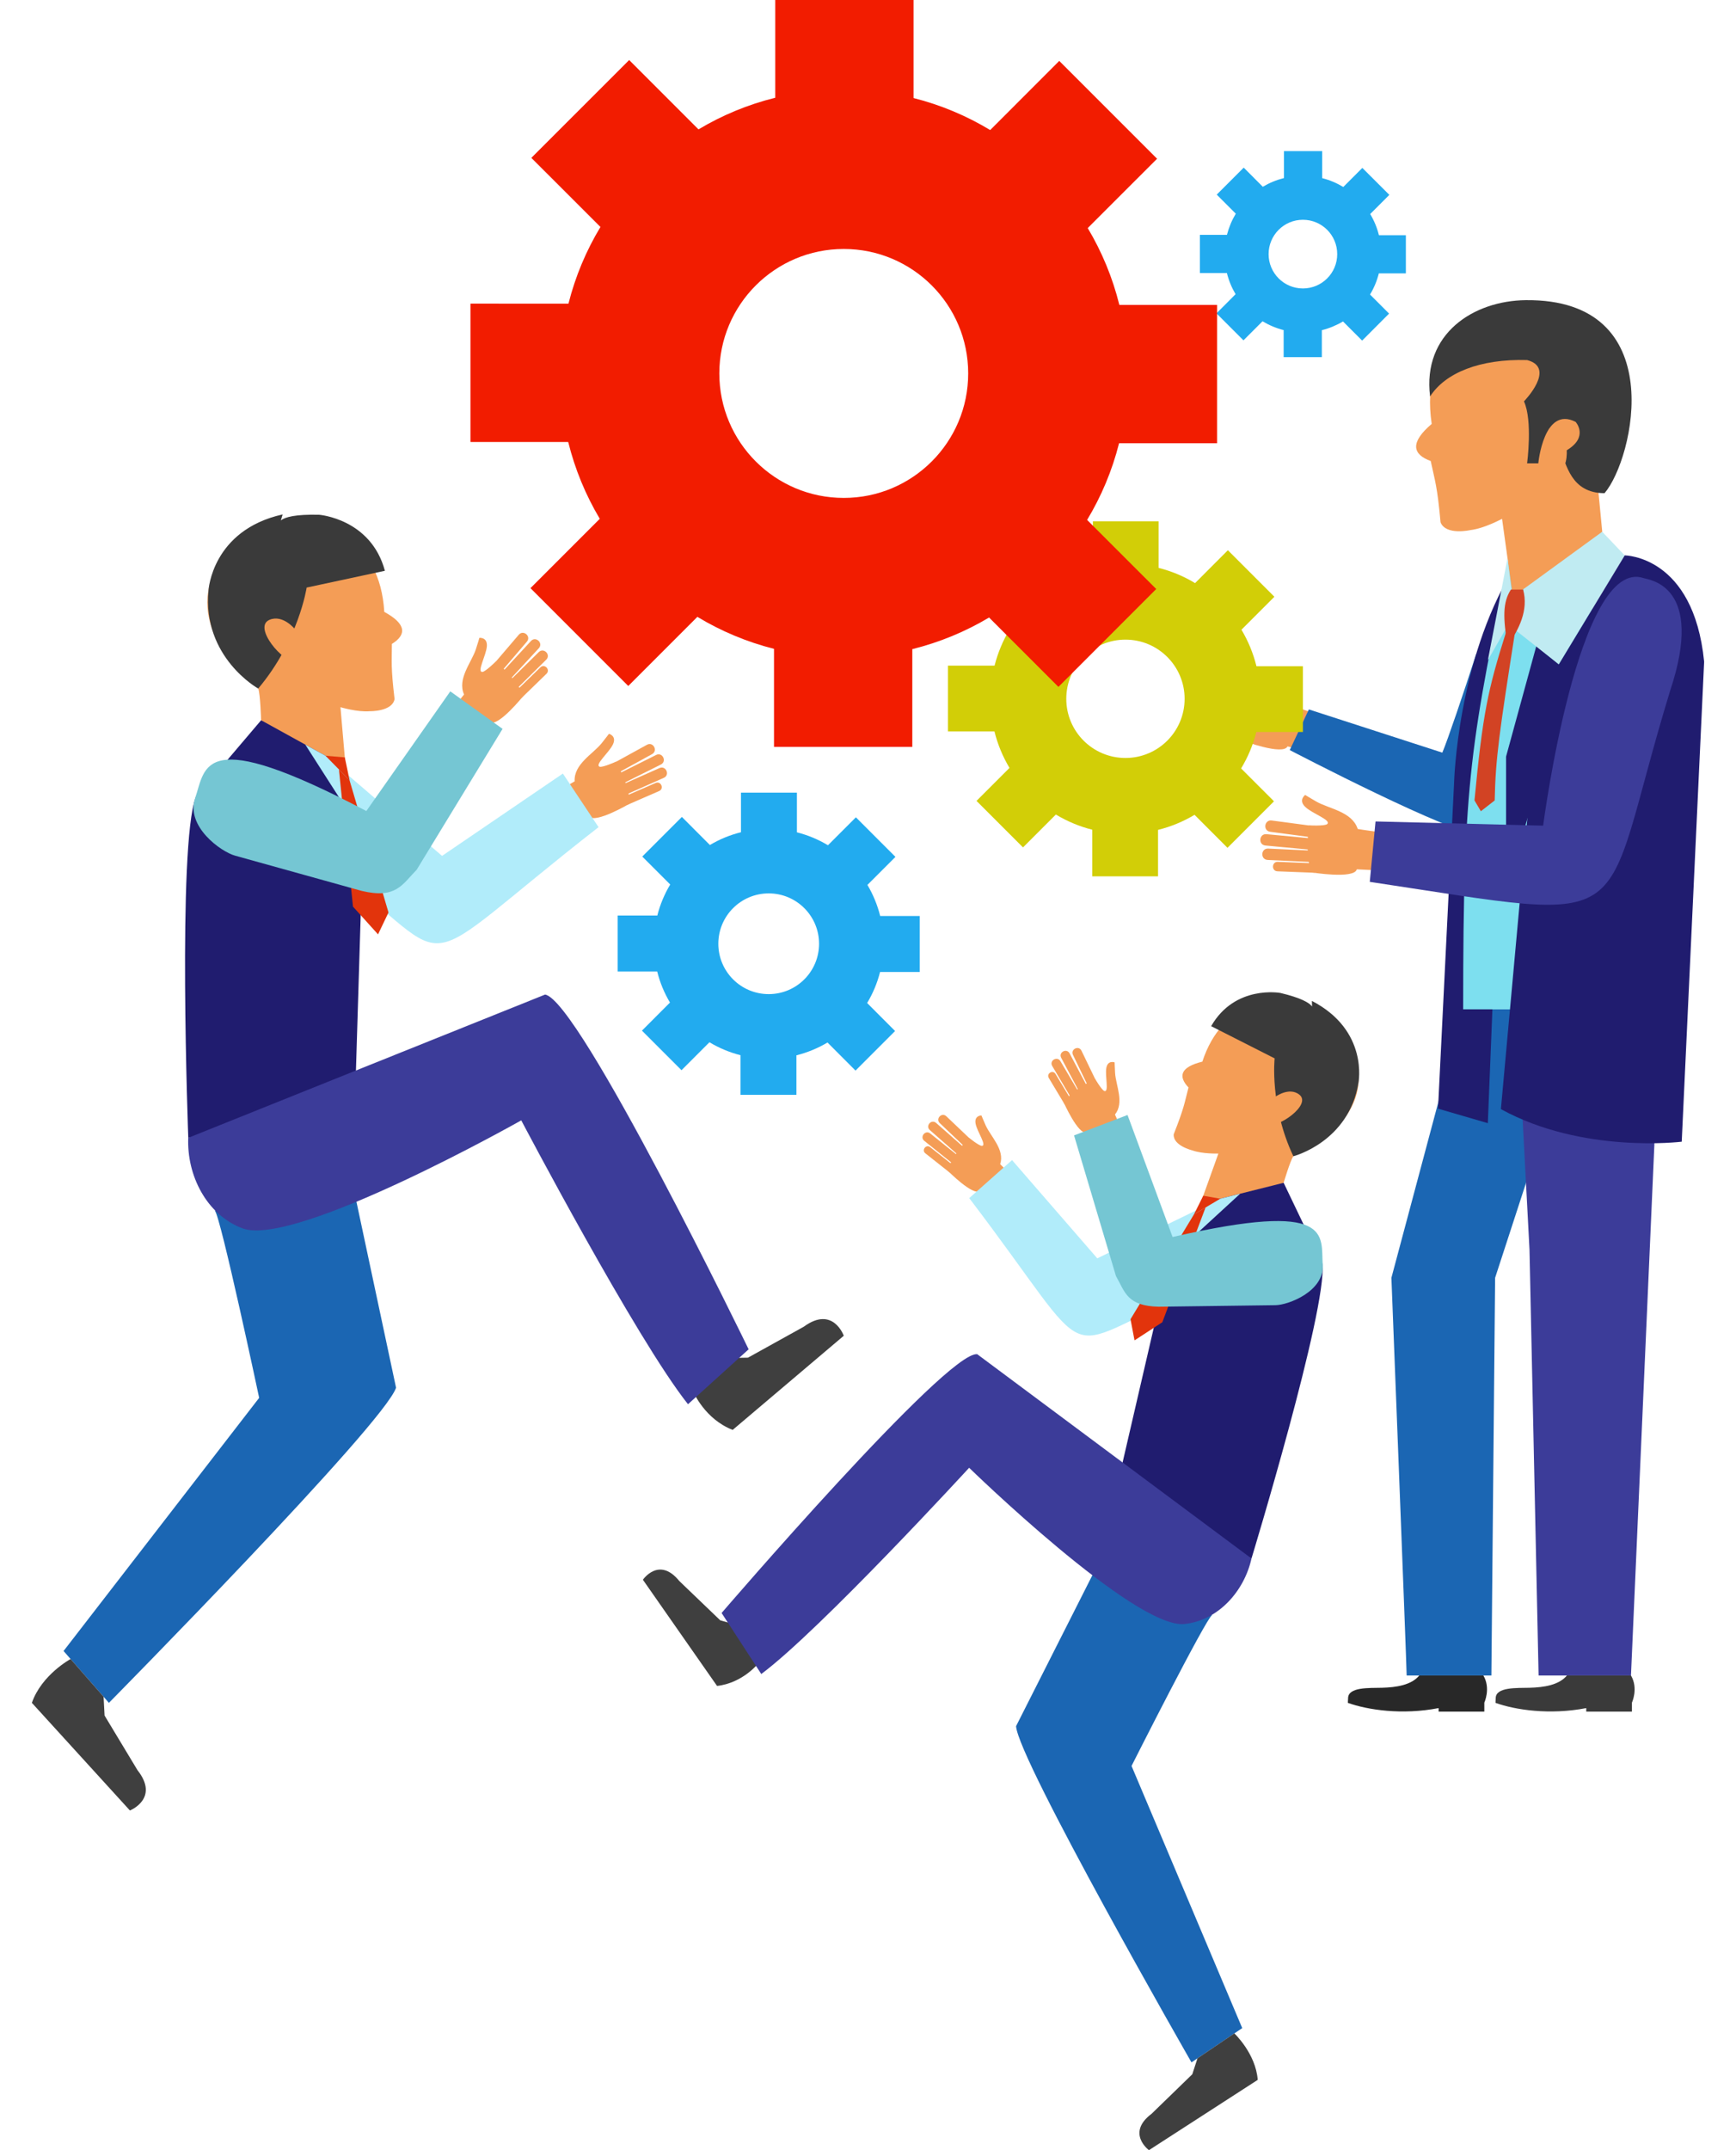 <svg width="42" height="52" viewBox="0 0 42 52" fill="none" xmlns="http://www.w3.org/2000/svg">
<path d="M35.398 24.409L33.663 30.903C33.663 30.903 34.028 40.202 34.032 40.52H36.082L36.172 30.903L38.288 24.409H35.398Z" fill="#1B66B3"/>
<path d="M40.114 25.667L39.459 40.52H37.224L37.004 30.223L36.681 24.103L40.114 25.667Z" fill="#3C3C99"/>
<path d="M29.36 16.493L30.362 16.834C30.533 16.892 30.448 17.154 30.274 17.095L29.271 16.754C29.099 16.695 29.188 16.434 29.36 16.493Z" fill="#F49D56"/>
<path d="M29.146 17.142L30.174 17.397C30.349 17.44 30.286 17.708 30.108 17.664L29.08 17.409C28.903 17.365 28.969 17.098 29.146 17.142Z" fill="#F49D56"/>
<path d="M29.312 17.503L30.166 17.708C30.312 17.742 30.262 17.965 30.113 17.93L29.259 17.725C29.111 17.69 29.165 17.468 29.312 17.503Z" fill="#F49D56"/>
<path d="M30.658 16.839C30.591 16.876 30.216 16.784 30.216 16.784C30.122 17.101 29.998 17.584 30.063 17.911C30.063 17.911 31.041 18.277 31.15 18.051C31.304 18.089 31.657 18.177 31.761 18.204L31.92 17.294C31.711 17.222 31.523 17.161 31.362 17.098C31.311 16.657 30.773 16.485 30.506 16.252C30.374 16.137 30.275 16.044 30.275 16.044C30.275 16.044 30.082 16.132 30.221 16.329C30.359 16.526 30.79 16.768 30.658 16.839Z" fill="#F49D56"/>
<path d="M29.172 16.793L30.187 17.095C30.36 17.146 30.285 17.411 30.109 17.358L29.094 17.057C28.919 17.005 28.998 16.741 29.172 16.793Z" fill="#F49D56"/>
<path d="M35.714 15.818C35.396 16.802 35.022 17.901 34.895 18.202L31.666 17.157L31.204 18.14C31.204 18.14 35.237 20.246 35.833 20.19C36.428 20.134 37.305 17.567 37.305 17.567L35.714 15.818Z" fill="#1B66B3"/>
<path d="M34.791 26.812C34.791 26.812 35.179 18.932 35.18 18.921C35.18 18.921 35.257 15.985 36.594 13.795C36.384 17.11 36.513 14.397 35.996 27.163L34.791 26.812Z" fill="#201C6F"/>
<path d="M38.77 14.923L38.289 24.409H35.399C35.399 18.769 35.575 18.014 36.594 13.06L38.77 14.923Z" fill="#7DDFEF"/>
<path d="M37.17 15.62L36.437 18.298V21.529L37.998 16.3L37.17 15.62Z" fill="#201C6F"/>
<path d="M34.638 10.252C34.049 6.316 40.02 6.669 39.283 9.979C39.1 10.799 38.667 11.85 38.667 11.85L38.764 12.86C37.899 13.784 36.594 14.379 36.594 14.379L36.34 12.547C36.34 12.547 35.914 12.779 35.578 12.819C35.578 12.819 34.984 12.957 34.852 12.633C34.772 11.746 34.719 11.646 34.614 11.149C34.175 10.99 34.105 10.705 34.638 10.252Z" fill="#F49D56"/>
<path d="M38.82 11.927C37.998 11.927 37.901 11.214 37.748 10.889L37.479 10.363L37.321 11.206H36.946C36.946 11.206 37.084 10.171 36.87 9.707C36.87 9.707 37.663 8.895 36.946 8.708C35.8 8.675 34.964 9.019 34.599 9.588C34.409 8.068 35.652 7.272 36.914 7.259C40.427 7.223 39.529 11.099 38.82 11.927Z" fill="#3A3A3A"/>
<path d="M37.217 11.206C37.217 11.206 37.347 9.807 38.12 10.203C38.12 10.203 38.448 10.565 37.905 10.889C37.905 10.889 37.947 11.457 37.584 11.429L37.217 11.206Z" fill="#F49D56"/>
<path d="M38.763 12.86L39.308 13.432L37.714 16.067L36.662 15.237C36.662 15.237 36.863 14.665 36.86 14.246L38.763 12.86Z" fill="#C0EBF2"/>
<path d="M39.308 13.432C39.308 13.432 40.974 13.432 41.229 16.002L40.687 27.611C40.687 27.611 38.288 27.911 36.312 26.823L37.217 16.888L39.308 13.432Z" fill="#201C6F"/>
<path d="M36.429 15.211L35.997 15.965L36.472 13.501L36.566 14.246L36.429 15.211Z" fill="#C0EBF2"/>
<path d="M36.849 14.258C36.987 14.754 36.746 15.231 36.471 15.616C36.365 14.937 36.352 14.572 36.554 14.258H36.849Z" fill="#D24324"/>
<path d="M36.651 15.303C36.281 17.672 36.181 18.343 36.162 19.358L35.827 19.619L35.673 19.357C35.872 17.263 35.996 16.683 36.432 15.303H36.651Z" fill="#D24324"/>
<path d="M30.767 19.843L31.817 19.983C31.996 20.007 31.963 20.28 31.78 20.256L30.731 20.116C30.55 20.092 30.587 19.82 30.767 19.843Z" fill="#F49D56"/>
<path d="M30.683 20.522L31.741 20.572C31.921 20.581 31.912 20.856 31.728 20.847L30.67 20.797C30.488 20.788 30.501 20.513 30.683 20.522Z" fill="#F49D56"/>
<path d="M30.916 20.843L31.794 20.878C31.943 20.884 31.937 21.113 31.785 21.106L30.906 21.072C30.756 21.066 30.765 20.837 30.916 20.843Z" fill="#F49D56"/>
<path d="M32.108 19.931C32.048 19.98 31.663 19.962 31.663 19.962C31.632 20.292 31.605 20.79 31.732 21.098C31.732 21.098 32.762 21.267 32.826 21.024C32.984 21.031 33.347 21.049 33.455 21.055L33.434 20.132C33.215 20.101 33.018 20.078 32.848 20.048C32.712 19.626 32.152 19.561 31.844 19.384C31.693 19.298 31.577 19.225 31.577 19.225C31.577 19.225 31.405 19.349 31.579 19.515C31.753 19.681 32.223 19.835 32.108 19.931Z" fill="#F49D56"/>
<path d="M30.641 20.174L31.695 20.273C31.875 20.29 31.853 20.564 31.67 20.547L30.615 20.448C30.434 20.431 30.46 20.158 30.641 20.174Z" fill="#F49D56"/>
<path d="M39.769 13.982C39.897 14.026 41.258 14.153 40.407 16.703C38.617 22.559 39.86 22.336 33.14 21.327L33.279 19.866L37.334 19.968C37.334 19.968 38.181 13.44 39.769 13.982Z" fill="#3C3C99"/>
<path d="M34.805 41.309V41.394H35.911V41.176C35.911 41.176 36.072 40.835 35.888 40.52H34.338C34.148 40.751 33.783 40.808 33.436 40.817C33.128 40.825 32.615 40.795 32.615 41.071L32.609 41.182C33.081 41.352 33.917 41.481 34.805 41.309Z" fill="#282828"/>
<path d="M38.377 41.309V41.394H39.482V41.176C39.482 41.176 39.643 40.835 39.459 40.52H37.91C37.719 40.751 37.355 40.808 37.008 40.817C36.699 40.825 36.186 40.795 36.186 41.071L36.181 41.182C36.653 41.352 37.489 41.481 38.377 41.309Z" fill="#3A3A3A"/>
<path d="M31.522 17.703V16.112H30.398C30.32 15.797 30.197 15.5 30.035 15.229L30.832 14.432L29.707 13.307L28.913 14.102C28.642 13.938 28.346 13.813 28.031 13.734V12.607H26.441V13.731C26.125 13.809 25.829 13.932 25.558 14.094L24.76 13.297L23.635 14.422L24.43 15.216C24.267 15.487 24.142 15.783 24.062 16.098L22.935 16.098V17.688H24.059C24.137 18.003 24.261 18.3 24.423 18.571L23.625 19.369L24.75 20.494L25.545 19.699C25.816 19.862 26.112 19.987 26.426 20.066V21.194H28.017V20.07C28.332 19.992 28.629 19.868 28.9 19.706L29.697 20.504L30.822 19.379L30.027 18.584C30.191 18.313 30.316 18.017 30.395 17.703L31.522 17.703ZM27.229 18.331C26.438 18.331 25.797 17.691 25.797 16.9C25.797 16.11 26.438 15.469 27.229 15.469C28.019 15.469 28.66 16.11 28.66 16.9C28.66 17.691 28.019 18.331 27.229 18.331Z" fill="#D2CE07"/>
<path d="M22.252 23.507V22.153H21.295C21.228 21.885 21.123 21.632 20.986 21.401L21.664 20.723L20.707 19.766L20.031 20.442C19.8 20.303 19.548 20.197 19.28 20.129V19.17H17.927V20.127C17.659 20.193 17.406 20.298 17.175 20.436L16.497 19.757L15.539 20.715L16.215 21.391C16.077 21.621 15.97 21.874 15.903 22.141L14.943 22.141V23.495H15.9C15.966 23.763 16.072 24.015 16.209 24.246L15.531 24.925L16.488 25.882L17.164 25.206C17.395 25.345 17.647 25.451 17.915 25.519V26.478H19.268V25.522C19.536 25.455 19.789 25.35 20.02 25.212L20.698 25.891L21.655 24.934L20.979 24.257C21.118 24.027 21.224 23.774 21.292 23.507H22.252V23.507ZM18.598 24.042C17.925 24.042 17.379 23.497 17.379 22.824C17.379 22.151 17.925 21.606 18.598 21.606C19.27 21.606 19.816 22.151 19.816 22.824C19.816 23.497 19.27 24.042 18.598 24.042Z" fill="#22ABEF"/>
<path d="M34.013 6.611V5.688H33.361C33.316 5.505 33.244 5.333 33.15 5.176L33.613 4.713L32.96 4.061L32.499 4.522C32.342 4.427 32.17 4.354 31.988 4.308V3.654H31.064V4.306C30.882 4.352 30.71 4.423 30.552 4.517L30.09 4.054L29.437 4.707L29.898 5.168C29.803 5.326 29.731 5.498 29.684 5.68L29.03 5.68V6.603H29.683C29.728 6.786 29.8 6.958 29.893 7.115L29.431 7.578L30.084 8.231L30.545 7.77C30.702 7.864 30.874 7.937 31.056 7.983V8.637H31.98V7.985C32.162 7.94 32.334 7.868 32.492 7.774L32.955 8.237L33.607 7.584L33.146 7.123C33.241 6.966 33.313 6.794 33.359 6.611H34.013ZM31.522 6.976C31.063 6.976 30.692 6.604 30.692 6.146C30.692 5.687 31.063 5.315 31.522 5.315C31.981 5.315 32.352 5.687 32.352 6.146C32.352 6.604 31.981 6.976 31.522 6.976Z" fill="#22ABEF"/>
<path d="M29.445 10.72V7.374H27.081C26.917 6.711 26.657 6.087 26.316 5.516L27.994 3.839L25.627 1.473L23.956 3.145C23.387 2.801 22.763 2.538 22.102 2.371V0H18.756V2.364C18.093 2.528 17.469 2.788 16.899 3.129L15.222 1.452L12.855 3.818L14.527 5.489C14.183 6.059 13.92 6.682 13.753 7.344L11.382 7.343V10.689H13.747C13.911 11.352 14.171 11.976 14.511 12.547L12.834 14.224L15.2 16.59L16.872 14.918C17.441 15.262 18.065 15.525 18.726 15.692V18.063H22.072V15.699C22.734 15.534 23.359 15.275 23.929 14.934L25.607 16.612L27.973 14.245L26.301 12.574C26.645 12.004 26.907 11.381 27.074 10.72L29.445 10.72ZM20.414 12.042C18.751 12.042 17.403 10.694 17.403 9.031C17.403 7.369 18.751 6.021 20.414 6.021C22.076 6.021 23.424 7.369 23.424 9.031C23.424 10.694 22.076 12.042 20.414 12.042Z" fill="#F21C00"/>
<path d="M15.652 18.012L14.782 18.49C14.634 18.572 14.755 18.799 14.906 18.716L15.776 18.238C15.925 18.155 15.801 17.929 15.652 18.012Z" fill="#F49D56"/>
<path d="M15.955 18.575L15.048 18.978C14.893 19.047 14.995 19.284 15.153 19.214L16.06 18.811C16.216 18.742 16.111 18.506 15.955 18.575Z" fill="#F49D56"/>
<path d="M15.861 18.936L15.106 19.264C14.977 19.32 15.06 19.517 15.191 19.46L15.946 19.131C16.076 19.075 15.991 18.879 15.861 18.936Z" fill="#F49D56"/>
<path d="M14.51 18.543C14.578 18.565 14.908 18.419 14.908 18.419C15.047 18.697 15.24 19.123 15.234 19.435C15.234 19.435 14.391 19.932 14.253 19.742C14.117 19.802 13.806 19.941 13.714 19.982L13.419 19.169C13.6 19.068 13.764 18.981 13.903 18.896C13.878 18.482 14.345 18.235 14.554 17.977C14.657 17.849 14.733 17.746 14.733 17.746C14.733 17.746 14.926 17.797 14.83 18.001C14.734 18.205 14.376 18.498 14.51 18.543Z" fill="#F49D56"/>
<path d="M15.874 18.258L14.986 18.702C14.835 18.777 14.947 19.009 15.102 18.933L15.989 18.489C16.142 18.413 16.026 18.182 15.874 18.258Z" fill="#F49D56"/>
<path d="M7.875 18.277L10.695 20.699L13.618 18.708L14.481 20.004C9.762 23.683 11.232 23.457 8.036 20.997L7.875 18.277Z" fill="#B1ECFA"/>
<path d="M4.555 27.518C4.555 27.518 4.29 20.441 4.736 19.279L6.317 17.419L8.256 18.027C8.256 18.027 8.787 20.269 8.761 21.004L8.586 26.729L4.555 27.518Z" fill="#201C6F"/>
<path d="M5.211 15.41C5.519 16.088 6.163 16.452 6.247 16.652C6.298 16.774 6.317 17.418 6.317 17.418L8.362 18.546L8.237 17.103C8.237 17.103 8.65 17.227 8.949 17.2C8.949 17.2 9.49 17.212 9.546 16.906C9.453 16.121 9.481 16.024 9.481 15.573C9.833 15.355 9.843 15.095 9.297 14.798C9.09 11.271 3.966 12.669 5.211 15.41Z" fill="#F49D56"/>
<path d="M5.197 29.278C5.335 29.404 6.27 33.806 6.27 33.806L1.538 39.928L2.635 41.182C2.635 41.182 9.294 34.435 9.582 33.561L8.56 28.765L5.197 29.278Z" fill="#1B66B3"/>
<path d="M9.312 13.804L7.419 14.21C7.419 14.21 7.227 15.49 6.247 16.652C6.247 16.652 4.888 15.897 5.045 14.273C5.045 14.273 5.131 12.822 6.838 12.441L6.75 12.735C6.75 12.735 6.56 12.422 7.72 12.449C7.72 12.449 8.973 12.544 9.312 13.804Z" fill="#3A3A3A"/>
<path d="M7.139 15.22C7.139 15.22 6.848 14.854 6.522 14.989C6.097 15.167 6.884 16.056 7.11 15.97L7.139 15.22Z" fill="#F49D56"/>
<path d="M7.386 18.008L8.656 19.991L8.362 18.546L7.386 18.008Z" fill="#B1ECFA"/>
<path d="M16.781 33.671C16.781 33.671 17.053 34.319 17.726 34.581L20.414 32.304C20.414 32.304 20.153 31.569 19.447 32.085L18.096 32.834L17.641 32.842L16.781 33.671Z" fill="#3F3F3F"/>
<path d="M1.708 40.122C1.708 40.122 1.008 40.5 0.771 41.182L3.143 43.785C3.143 43.785 3.869 43.498 3.327 42.811L2.53 41.489L2.506 41.034L1.708 40.122Z" fill="#3F3F3F"/>
<path d="M7.875 18.277L8.342 18.317L8.458 18.871L7.875 18.277Z" fill="#E2340C"/>
<path d="M8.2 18.609L8.54 21.926L9.146 22.597L9.399 22.068L8.457 18.871L8.2 18.609Z" fill="#E2340C"/>
<path d="M4.554 27.518C4.518 28.42 4.993 29.378 5.864 29.706C7.138 30.185 12.611 27.095 12.611 27.095C12.612 27.096 15.395 32.388 16.645 33.96L18.112 32.632C18.112 32.632 14.011 24.174 13.187 24.053L4.554 27.518Z" fill="#3C3C99"/>
<path d="M12.551 15.351L11.906 16.105C11.797 16.233 11.991 16.403 12.102 16.273L12.747 15.518C12.858 15.388 12.662 15.221 12.551 15.351Z" fill="#F49D56"/>
<path d="M13.034 15.771L12.327 16.468C12.207 16.587 12.386 16.772 12.509 16.651L13.215 15.954C13.336 15.835 13.155 15.651 13.034 15.771Z" fill="#F49D56"/>
<path d="M13.073 16.141L12.482 16.715C12.381 16.813 12.529 16.968 12.631 16.868L13.222 16.294C13.323 16.195 13.174 16.042 13.073 16.141Z" fill="#F49D56"/>
<path d="M11.671 16.25C11.742 16.247 12 15.994 12 15.994C12.228 16.205 12.559 16.535 12.663 16.829C12.663 16.829 12.05 17.592 11.854 17.463C11.748 17.567 11.506 17.807 11.435 17.878L10.871 17.221C11.005 17.062 11.127 16.924 11.227 16.796C11.058 16.416 11.408 16.02 11.512 15.705C11.563 15.549 11.598 15.426 11.598 15.426C11.598 15.426 11.796 15.405 11.779 15.63C11.761 15.855 11.53 16.256 11.671 16.25Z" fill="#F49D56"/>
<path d="M12.846 15.502L12.172 16.231C12.057 16.355 12.244 16.533 12.362 16.406L13.036 15.677C13.151 15.552 12.962 15.377 12.846 15.502Z" fill="#F49D56"/>
<path d="M8.863 19.614L10.894 16.72L12.159 17.627L10.081 21.034C9.729 21.393 9.582 21.745 8.748 21.545L5.689 20.694C5.349 20.602 4.488 19.986 4.722 19.3C4.979 18.546 4.864 17.512 8.863 19.614Z" fill="#75C6D3"/>
<path d="M22.895 26.996L23.534 27.604C23.643 27.708 23.487 27.876 23.376 27.77L22.737 27.162C22.627 27.057 22.785 26.891 22.895 26.996Z" fill="#F49D56"/>
<path d="M22.506 27.412L23.194 27.964C23.312 28.058 23.17 28.239 23.051 28.143L22.362 27.591C22.244 27.496 22.388 27.317 22.506 27.412Z" fill="#F49D56"/>
<path d="M22.505 27.743L23.08 28.197C23.178 28.274 23.062 28.425 22.962 28.346L22.387 27.892C22.289 27.814 22.406 27.665 22.505 27.743Z" fill="#F49D56"/>
<path d="M23.756 27.712C23.692 27.716 23.441 27.515 23.441 27.515C23.258 27.722 22.996 28.045 22.931 28.314C22.931 28.314 23.542 28.933 23.704 28.801C23.807 28.883 24.043 29.074 24.113 29.13L24.551 28.498C24.419 28.37 24.298 28.258 24.198 28.154C24.313 27.803 23.967 27.484 23.846 27.215C23.787 27.082 23.744 26.976 23.744 26.976C23.744 26.976 23.567 26.976 23.603 27.173C23.639 27.37 23.881 27.704 23.756 27.712Z" fill="#F49D56"/>
<path d="M22.648 27.157L23.31 27.74C23.423 27.84 23.274 28.014 23.158 27.912L22.495 27.329C22.382 27.229 22.534 27.057 22.648 27.157Z" fill="#F49D56"/>
<path d="M29.522 28.99L26.547 30.432L24.485 28.056L23.449 28.975C26.672 33.21 25.459 32.683 28.765 31.293L29.522 28.99Z" fill="#B1ECFA"/>
<path d="M30.278 37.691C30.278 37.691 32.113 31.665 31.994 30.564L31.056 28.605L29.25 28.688C29.25 28.688 28.285 30.496 28.14 31.134L26.991 36.096L30.278 37.691Z" fill="#201C6F"/>
<path d="M32.464 27.129C32.044 27.643 31.408 27.81 31.291 27.963C31.219 28.056 31.056 28.605 31.056 28.605L29.042 29.11L29.477 27.898C29.477 27.898 29.094 27.911 28.843 27.82C28.843 27.82 28.375 27.707 28.396 27.432C28.654 26.777 28.653 26.688 28.754 26.3C28.501 26.032 28.552 25.807 29.089 25.675C30.068 22.689 34.157 25.055 32.464 27.129Z" fill="#F49D56"/>
<path d="M29.326 39.058C29.179 39.135 27.376 42.708 27.376 42.708L30.054 49.048L28.826 49.877C28.826 49.877 24.632 42.562 24.582 41.746L26.551 37.853L29.326 39.058Z" fill="#1B66B3"/>
<path d="M29.302 24.817L30.838 25.596C30.838 25.596 30.712 26.74 31.291 27.963C31.291 27.963 32.631 27.621 32.865 26.189C32.865 26.189 33.121 24.922 31.739 24.206L31.748 24.479C31.748 24.479 31.983 24.254 30.979 24.014C30.979 24.014 29.88 23.81 29.302 24.817Z" fill="#3A3A3A"/>
<path d="M30.849 26.529C30.849 26.529 31.183 26.279 31.432 26.47C31.757 26.719 30.879 27.305 30.704 27.18L30.849 26.529Z" fill="#F49D56"/>
<path d="M30.003 28.87L28.46 30.287L29.042 29.11L30.003 28.87Z" fill="#B1ECFA"/>
<path d="M18.367 40.205C18.367 40.205 17.986 40.701 17.348 40.773L15.554 38.205C15.554 38.205 15.945 37.632 16.435 38.236L17.426 39.187L17.816 39.296L18.367 40.205Z" fill="#3F3F3F"/>
<path d="M29.863 49.176C29.863 49.176 30.38 49.66 30.429 50.3L27.797 52C27.797 52 27.239 51.588 27.861 51.12L28.846 50.164L28.971 49.779L29.863 49.176Z" fill="#3F3F3F"/>
<path d="M29.523 28.99L29.111 28.918L28.886 29.369L29.523 28.99Z" fill="#E2340C"/>
<path d="M29.167 29.201L28.121 31.977L27.448 32.416L27.351 31.904L28.886 29.369L29.167 29.201Z" fill="#E2340C"/>
<path d="M30.278 37.691C30.105 38.475 29.479 39.191 28.655 39.275C27.451 39.397 23.447 35.497 23.447 35.497C23.445 35.498 19.85 39.417 18.418 40.485L17.458 39.009C17.458 39.009 22.906 32.667 23.642 32.75L30.278 37.691Z" fill="#3C3C99"/>
<path d="M26.165 25.411L26.549 26.206C26.613 26.342 26.408 26.444 26.342 26.306L25.959 25.511C25.893 25.374 26.1 25.274 26.165 25.411Z" fill="#F49D56"/>
<path d="M25.655 25.663L26.104 26.423C26.18 26.553 25.985 26.672 25.906 26.54L25.457 25.78C25.38 25.649 25.578 25.533 25.655 25.663Z" fill="#F49D56"/>
<path d="M25.537 25.973L25.915 26.6C25.979 26.707 25.817 26.807 25.751 26.698L25.374 26.07C25.31 25.962 25.472 25.864 25.537 25.973Z" fill="#F49D56"/>
<path d="M26.718 26.385C26.657 26.366 26.493 26.09 26.493 26.09C26.249 26.219 25.89 26.428 25.733 26.658C25.733 26.658 26.087 27.453 26.285 27.386C26.353 27.5 26.506 27.761 26.551 27.838L27.185 27.401C27.106 27.235 27.032 27.087 26.975 26.954C27.207 26.667 26.996 26.247 26.978 25.952C26.969 25.806 26.967 25.693 26.967 25.693C26.967 25.693 26.802 25.63 26.766 25.827C26.73 26.024 26.838 26.422 26.718 26.385Z" fill="#F49D56"/>
<path d="M25.877 25.475L26.291 26.254C26.361 26.387 26.16 26.497 26.088 26.362L25.674 25.582C25.603 25.448 25.806 25.341 25.877 25.475Z" fill="#F49D56"/>
<path d="M28.369 29.916L27.279 26.965L25.985 27.459L26.999 30.86C27.22 31.249 27.266 31.584 28.029 31.602L30.853 31.565C31.166 31.564 32.046 31.229 32.001 30.586C31.952 29.879 32.285 29.016 28.369 29.916Z" fill="#75C6D3"/>
</svg>
